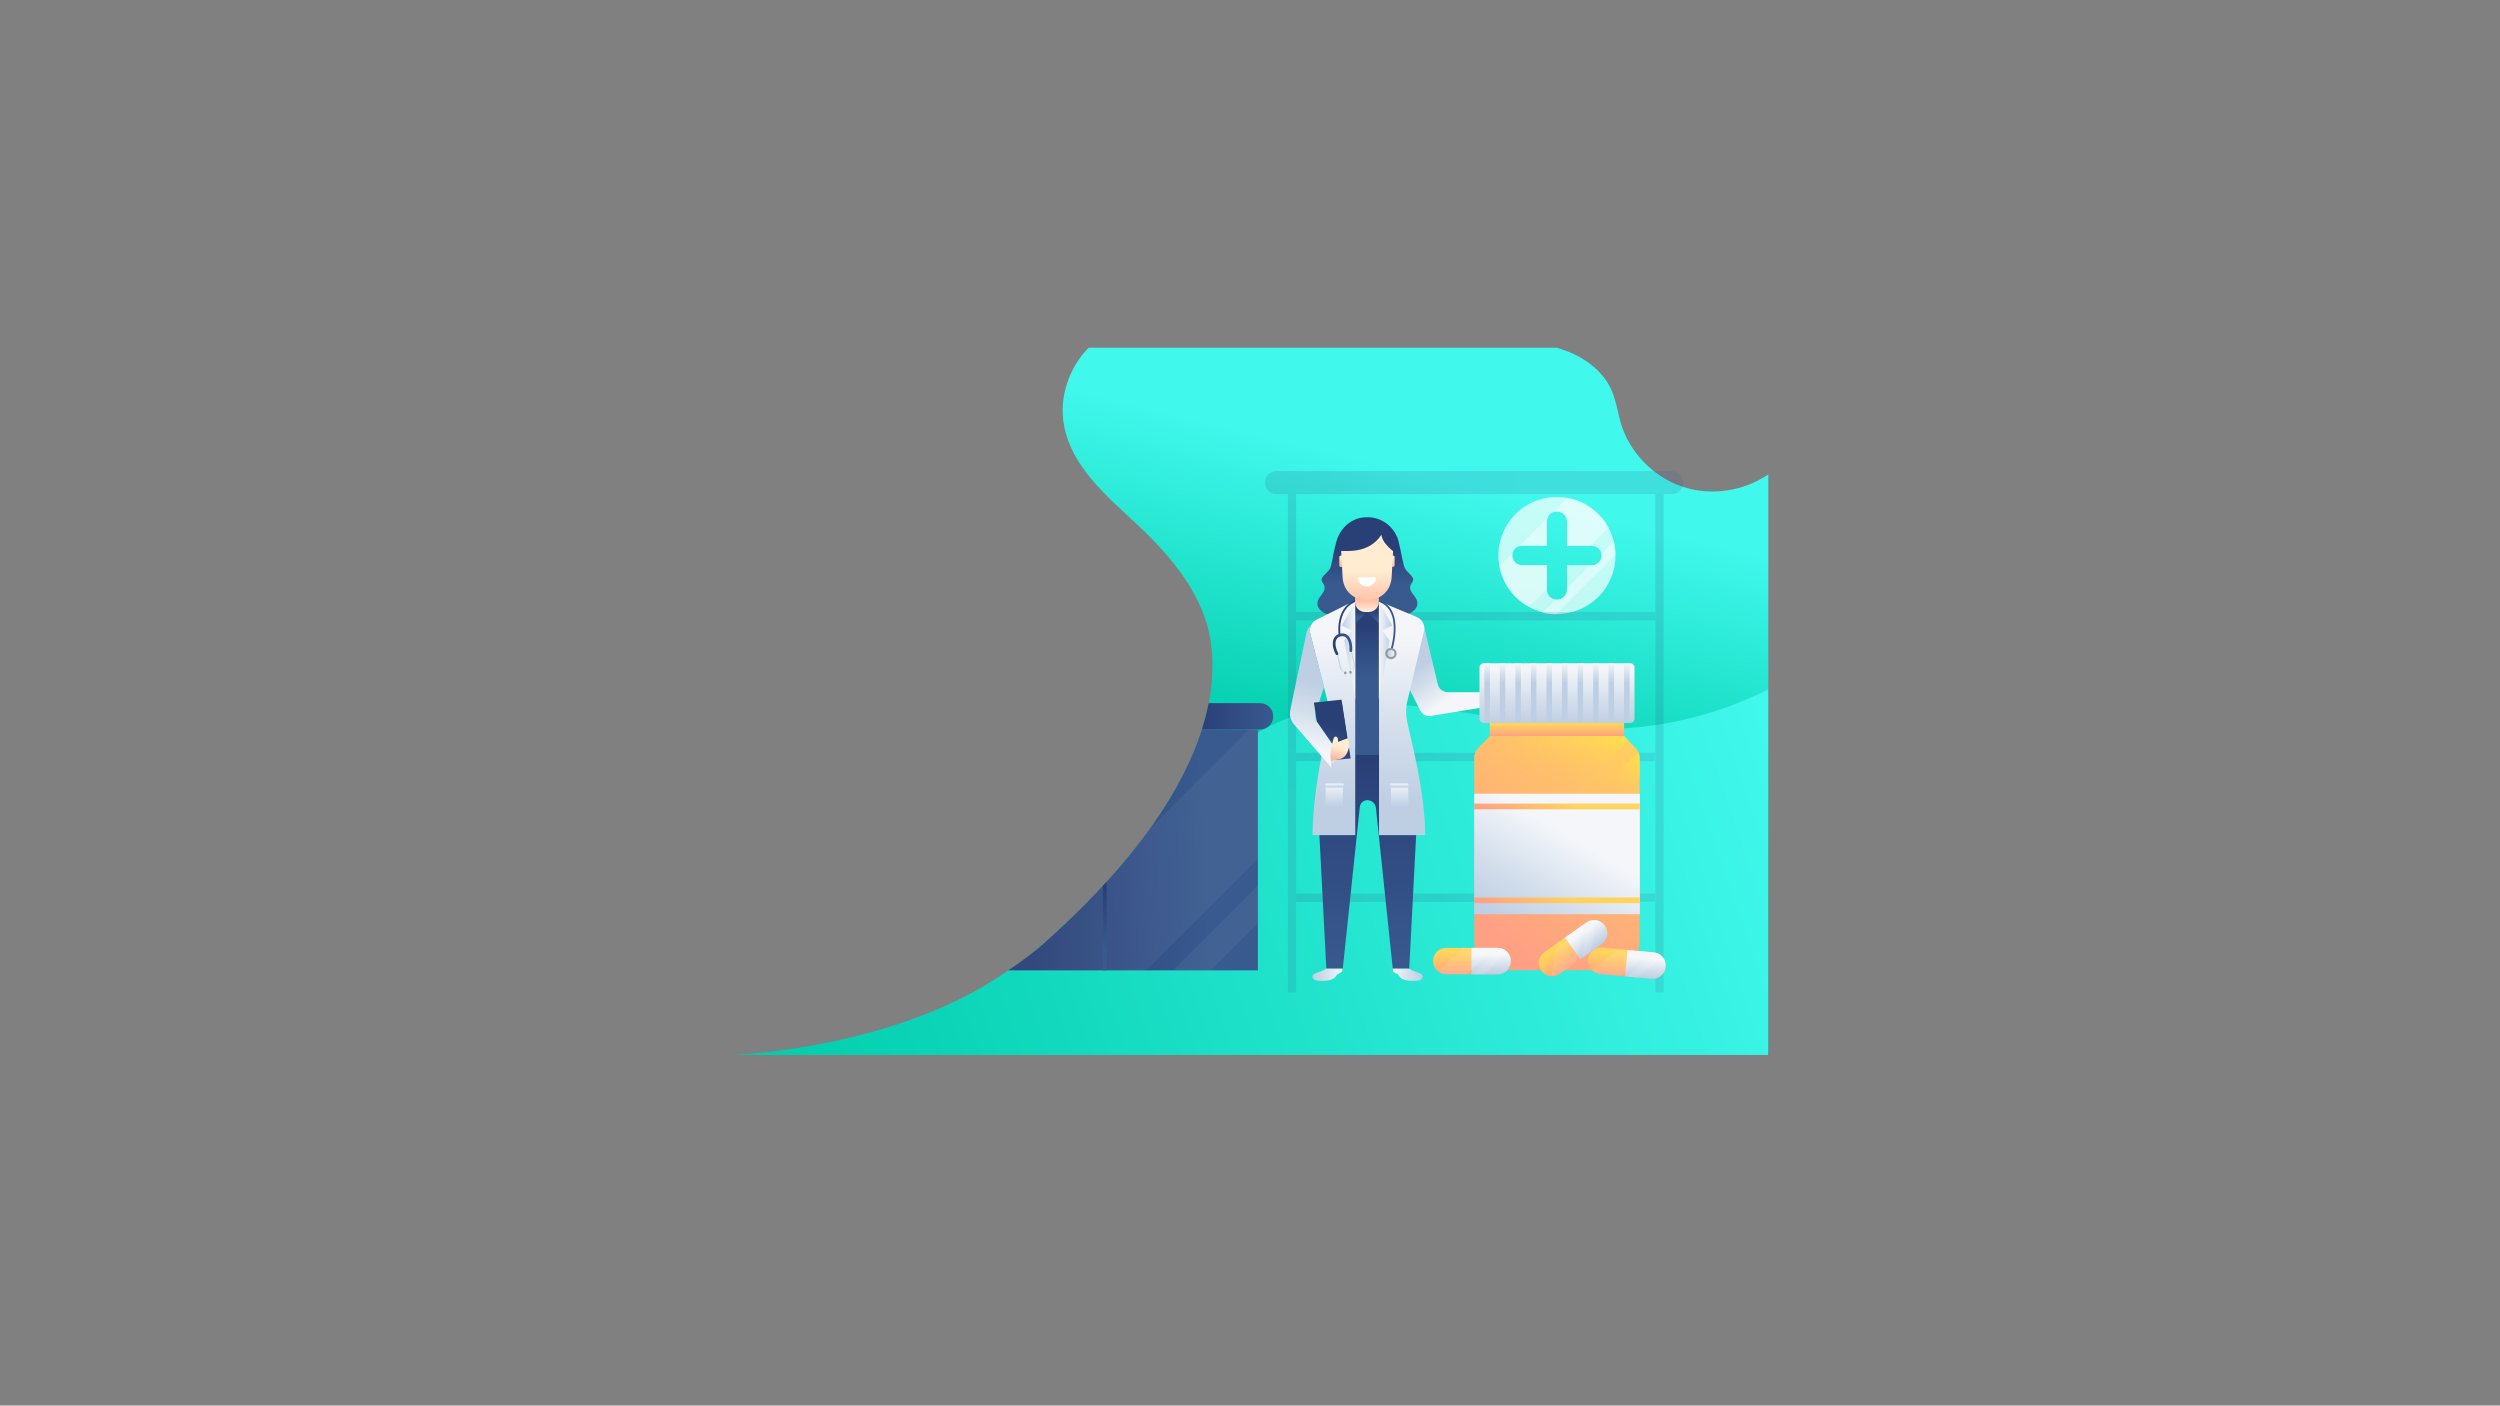 <?xml version="1.0" encoding="utf-8"?>
<!-- Generator: Adobe Illustrator 21.0.0, SVG Export Plug-In . SVG Version: 6.00 Build 0)  -->
<svg version="1.1" id="Layer_1" xmlns="http://www.w3.org/2000/svg" xmlns:xlink="http://www.w3.org/1999/xlink" x="0px" y="0px"
	 viewBox="0 0 1366 768" style="enable-background:new 0 0 1366 768;" xml:space="preserve">
<rect x="0" y="0" width="1366" height="768" fill="#808080" stroke="none"/>
<style type="text/css">
	.st0{fill:url(#SVGID_1_);}
	.st1{fill:url(#SVGID_2_);}
	.st2{opacity:0.7;fill:#FFFFFF;}
	.st3{opacity:0.4;}
	.st4{fill:#FFFFFF;}
	.st5{opacity:0.4;fill:#FFFFFF;}
	.st6{opacity:0.15;}
	.st7{fill:url(#SVGID_3_);}
	.st8{fill:url(#SVGID_4_);}
	.st9{fill:url(#SVGID_5_);}
	.st10{fill:url(#SVGID_6_);}
	.st11{fill:url(#SVGID_7_);}
	.st12{fill:url(#SVGID_8_);}
	.st13{fill:url(#SVGID_9_);}
	.st14{fill:url(#SVGID_10_);}
	.st15{opacity:5.000000e-02;fill:#FFFFFF;}
	.st16{fill:url(#SVGID_11_);}
	.st17{fill:url(#SVGID_12_);}
	.st18{fill:url(#SVGID_13_);}
	.st19{fill:url(#SVGID_14_);}
	.st20{fill:url(#SVGID_15_);}
	.st21{fill:url(#SVGID_16_);}
	.st22{fill:url(#SVGID_17_);}
	.st23{fill:url(#SVGID_18_);}
	.st24{fill:url(#SVGID_19_);}
	.st25{fill:none;stroke:url(#SVGID_20_);stroke-linecap:round;stroke-miterlimit:10;}
	.st26{fill:url(#SVGID_21_);}
	.st27{fill:url(#SVGID_22_);}
	.st28{fill:url(#SVGID_23_);}
	.st29{fill:url(#SVGID_24_);}
	.st30{fill:url(#SVGID_25_);}
	.st31{fill:url(#SVGID_26_);}
	.st32{fill:url(#SVGID_27_);}
	.st33{fill:url(#SVGID_28_);}
	.st34{fill:url(#SVGID_29_);}
	.st35{fill:url(#SVGID_30_);}
	.st36{fill:url(#SVGID_31_);}
	.st37{fill:url(#SVGID_32_);}
	.st38{fill:url(#SVGID_33_);}
	.st39{fill:url(#SVGID_34_);}
	.st40{fill:url(#SVGID_35_);}
	.st41{fill:url(#SVGID_36_);}
	.st42{fill:url(#SVGID_37_);}
	.st43{fill:url(#SVGID_38_);}
	.st44{fill:url(#SVGID_39_);}
	.st45{fill:none;stroke:url(#SVGID_40_);stroke-width:1.5;stroke-linecap:round;stroke-miterlimit:10;}
	.st46{fill:#929DA1;}
	.st47{fill:url(#SVGID_41_);}
	.st48{fill:url(#SVGID_42_);}
	.st49{fill:url(#SVGID_43_);}
	.st50{fill:url(#SVGID_44_);}
	.st51{fill:url(#SVGID_45_);}
	.st52{fill:url(#SVGID_46_);}
	.st53{fill:url(#SVGID_47_);}
	.st54{fill:url(#SVGID_48_);}
	.st55{fill:url(#SVGID_49_);}
	.st56{fill:url(#SVGID_50_);}
	.st57{fill:url(#SVGID_51_);}
	.st58{fill:url(#SVGID_52_);}
	.st59{fill:url(#SVGID_53_);}
	.st60{fill:url(#SVGID_54_);}
	.st61{fill:url(#SVGID_55_);}
	.st62{fill:url(#SVGID_56_);}
	.st63{fill:url(#SVGID_57_);}
	.st64{fill:url(#SVGID_58_);}
	.st65{opacity:0.5;fill:url(#SVGID_59_);}
	.st66{opacity:0.5;fill:url(#SVGID_60_);}
	.st67{fill:url(#SVGID_61_);}
	.st68{fill:url(#SVGID_62_);}
	.st69{fill:url(#SVGID_63_);}
	.st70{fill:url(#SVGID_64_);}
	.st71{fill:url(#SVGID_65_);}
	.st72{opacity:0.1;fill:#FFFFFF;}
	.st73{fill:url(#SVGID_66_);}
	.st74{fill:url(#SVGID_67_);}
	.st75{fill:url(#SVGID_68_);}
	.st76{fill:url(#SVGID_69_);}
</style>
<g>
	<linearGradient id="SVGID_1_" gradientUnits="userSpaceOnUse" x1="805.275" y1="265.724" x2="766.302" y2="426.697">
		<stop  offset="0" style="stop-color:#40F8EC"/>
		<stop  offset="1" style="stop-color:#00CDAB"/>
	</linearGradient>
	<path class="st0" d="M919.5,266c-16.1-5.3-29.3-18.9-34-35.2c-1.6-5.6-2.4-11.4-4.6-16.8c-4.4-10.7-14.4-18.3-25.2-22.3
		c-1.7-0.6-3.4-1.2-5.2-1.7l-255.7,0c-10.8,11-16.3,27.4-13.4,42.6c4.3,22.8,23.8,38.9,40.7,54.7c18.5,17.4,35.9,38.4,39.5,63.6
		c4.1,29.2-2.6,86.8-93.9,167l398.5,58.5l0-317.2C952.7,268.4,935,271.1,919.5,266z"/>
</g>
<g>
	<linearGradient id="SVGID_2_" gradientUnits="userSpaceOnUse" x1="979.175" y1="435.214" x2="423.769" y2="624.427">
		<stop  offset="0" style="stop-color:#40F8EC"/>
		<stop  offset="1" style="stop-color:#00CDAB"/>
	</linearGradient>
	<path class="st1" d="M399.9,576.4l566.2,0V376.7c-29.1,14.7-61.9,22.2-94.5,21.6c-30.8-0.6-61-8.2-91.6-11.8
		c-30.6-3.6-63.2-2.8-90.1,12.3c-19.7,11-34.7,28.7-49.5,45.7c-32.3,36.9-65.9,74.3-108.9,97.7C472.6,574.2,399.9,576.4,399.9,576.4
		z"/>
</g>
<g>
	<path class="st2" d="M850.7,271.5c-17.7,0-32,14.3-32,32s14.3,32,32,32c17.7,0,32-14.3,32-32S868.4,271.5,850.7,271.5z
		 M869.8,308.8h-13.6v13.3c0,3.1-2.5,5.5-5.5,5.5c-3.1,0-5.5-2.4-5.5-5.5v-13.3h-13.6c-2.9,0-5.3-2.3-5.3-5.3c0-2.9,2.4-5.3,5.3-5.3
		h13.6V285c0-3.1,2.4-5.5,5.5-5.5c3,0,5.5,2.4,5.5,5.5v13.3h13.6c2.9,0,5.3,2.4,5.3,5.3C875.1,306.5,872.7,308.8,869.8,308.8z"/>
	<g class="st3">
		<path class="st4" d="M856.5,272.1l-7.8,7.8c0.6-0.2,1.3-0.4,2-0.4c3,0,5.5,2.4,5.5,5.5v13.3h12.6l10.1-10.1
			C874.3,279.9,866.1,273.8,856.5,272.1z"/>
		<path class="st4" d="M845.3,308.8h-13.6c-2.9,0-5.3-2.3-5.3-5.3c0-0.6,0.1-1.1,0.3-1.6l-7.4,7.4c1.8,9.6,7.8,17.8,16.1,22.3
			l9.9-9.9V308.8z"/>
		<path class="st4" d="M830,298.6c0.5-0.2,1.1-0.3,1.6-0.3h13.6V285c0-0.7,0.1-1.4,0.4-2L830,298.6z"/>
		<polygon class="st4" points="856.2,310.8 858.2,308.8 856.2,308.8 		"/>
	</g>
	<path class="st5" d="M882.7,303c0-2.5-0.4-4.9-0.9-7.2l-6.8,6.8c0.1,0.3,0.1,0.6,0.1,1c0,3-2.4,5.3-5.3,5.3h-1l-12.6,12.6v0.8
		c0,3.1-2.5,5.5-5.5,5.5c-0.2,0-0.5,0-0.7-0.1l-7.1,7.1c2.3,0.6,4.7,0.9,7.2,0.9L882.7,303z"/>
</g>
<g class="st6">
	<linearGradient id="SVGID_3_" gradientUnits="userSpaceOnUse" x1="705.962" y1="264.72" x2="705.962" y2="545.164">
		<stop  offset="3.582200e-04" style="stop-color:#294077"/>
		<stop  offset="0.187" style="stop-color:#2C457C"/>
		<stop  offset="1" style="stop-color:#395A8F"/>
	</linearGradient>
	<rect x="703.7" y="257.5" class="st7" width="4.5" height="284.8"/>
	<linearGradient id="SVGID_4_" gradientUnits="userSpaceOnUse" x1="906.806" y1="264.72" x2="906.806" y2="545.164">
		<stop  offset="3.582200e-04" style="stop-color:#294077"/>
		<stop  offset="0.187" style="stop-color:#2C457C"/>
		<stop  offset="1" style="stop-color:#395A8F"/>
	</linearGradient>
	<rect x="904.5" y="257.5" class="st8" width="4.5" height="284.8"/>
	<linearGradient id="SVGID_5_" gradientUnits="userSpaceOnUse" x1="691.267" y1="263.719" x2="919.684" y2="263.719">
		<stop  offset="3.582200e-04" style="stop-color:#294077"/>
		<stop  offset="0.187" style="stop-color:#2C457C"/>
		<stop  offset="1" style="stop-color:#395A8F"/>
	</linearGradient>
	<path class="st9" d="M913.4,270H697.5c-3.5,0-6.3-2.8-6.3-6.3l0,0c0-3.5,2.8-6.3,6.3-6.3h215.9c3.5,0,6.3,2.8,6.3,6.3l0,0
		C919.7,267.2,916.9,270,913.4,270z"/>
	<linearGradient id="SVGID_6_" gradientUnits="userSpaceOnUse" x1="708.225" y1="336.65" x2="904.543" y2="336.65">
		<stop  offset="3.582200e-04" style="stop-color:#294077"/>
		<stop  offset="0.187" style="stop-color:#2C457C"/>
		<stop  offset="1" style="stop-color:#395A8F"/>
	</linearGradient>
	<rect x="708.2" y="334.4" class="st10" width="196.3" height="4.6"/>
	<linearGradient id="SVGID_7_" gradientUnits="userSpaceOnUse" x1="708.225" y1="413.556" x2="904.543" y2="413.556">
		<stop  offset="3.582200e-04" style="stop-color:#294077"/>
		<stop  offset="0.187" style="stop-color:#2C457C"/>
		<stop  offset="1" style="stop-color:#395A8F"/>
	</linearGradient>
	<rect x="708.2" y="411.3" class="st11" width="196.3" height="4.6"/>
	<linearGradient id="SVGID_8_" gradientUnits="userSpaceOnUse" x1="708.225" y1="490.462" x2="904.543" y2="490.462">
		<stop  offset="3.582200e-04" style="stop-color:#294077"/>
		<stop  offset="0.187" style="stop-color:#2C457C"/>
		<stop  offset="1" style="stop-color:#395A8F"/>
	</linearGradient>
	<rect x="708.2" y="488.2" class="st12" width="196.3" height="4.6"/>
</g>
<g>
	<linearGradient id="SVGID_9_" gradientUnits="userSpaceOnUse" x1="561.932" y1="469.461" x2="659.107" y2="464.976">
		<stop  offset="3.582200e-04" style="stop-color:#294077"/>
		<stop  offset="0.187" style="stop-color:#2C457C"/>
		<stop  offset="1" style="stop-color:#395A8F"/>
	</linearGradient>
	<path class="st13" d="M687.3,530.2V398.6h-30.6c-9.7,30.6-33.9,70.8-89,119.2c-5.4,4.3-11,8.5-16.8,12.4H687.3z"/>
	<linearGradient id="SVGID_10_" gradientUnits="userSpaceOnUse" x1="656.713" y1="391.405" x2="695.662" y2="391.405">
		<stop  offset="3.582200e-04" style="stop-color:#294077"/>
		<stop  offset="0.187" style="stop-color:#2C457C"/>
		<stop  offset="1" style="stop-color:#395A8F"/>
	</linearGradient>
	<path class="st14" d="M688.5,398.6c4,0,7.2-3.2,7.2-7.2s-3.2-7.2-7.2-7.2h-28.1c-0.9,4.5-2.1,9.3-3.7,14.4H688.5z"/>
	<path class="st15" d="M687.3,469.2v-70.6h-5l-53.6,53.6c-14.1,19.7-33.8,41.7-61,65.6c-5.4,4.3-11,8.5-16.8,12.4h75.4L687.3,469.2z
		"/>
	<polygon class="st15" points="661.6,530.2 687.3,504.4 687.3,483.8 641,530.2 	"/>
	<linearGradient id="SVGID_11_" gradientUnits="userSpaceOnUse" x1="603.654" y1="485.2" x2="603.654" y2="519.12">
		<stop  offset="3.582200e-04" style="stop-color:#294077"/>
		<stop  offset="0.187" style="stop-color:#2C457C"/>
		<stop  offset="1" style="stop-color:#395A8F"/>
	</linearGradient>
	<path class="st16" d="M602.6,484v46.2h2.1v-48.4C604,482.5,603.3,483.2,602.6,484z"/>
</g>
<g>
	<linearGradient id="SVGID_12_" gradientUnits="userSpaceOnUse" x1="747.217" y1="299.708" x2="747.217" y2="318.98">
		<stop  offset="3.582200e-04" style="stop-color:#294077"/>
		<stop  offset="0.187" style="stop-color:#2C457C"/>
		<stop  offset="1" style="stop-color:#395A8F"/>
	</linearGradient>
	<path class="st17" d="M772.6,325.4c-5.7-6.8,2.3-6.7-1.5-10.9c-3.7-4-3.6-3-5.1-10.2c0-0.5-1.4-6.6-1.9-8.8
		c-1.1-4.6-6.4-12.9-17.2-12.9c-10.2,0-15.4,8.3-16.7,13.2c-0.5,2.1-2,8-1.9,8.6c-1.5,7.7-1.4,6.2-5.1,10.2
		c-3.8,4.2,4.1,4.1-1.5,10.9c-5.7,6.8,2.9,11.1,8.5,11.1c5.5,0,16.3,0,16.9,0c0,0,0.1,0,0.1,0c0.5,0,11.4,0,16.9,0
		C769.8,336.5,778.3,332.2,772.6,325.4z"/>
	<linearGradient id="SVGID_13_" gradientUnits="userSpaceOnUse" x1="747.228" y1="415.608" x2="747.228" y2="530.682">
		<stop  offset="3.582200e-04" style="stop-color:#294077"/>
		<stop  offset="0.187" style="stop-color:#2C457C"/>
		<stop  offset="1" style="stop-color:#395A8F"/>
	</linearGradient>
	<path class="st18" d="M753.3,412.1h-12.1h-17l-3.6,38.1l4.1,79h9l9.3-88.3c0.2-2.1,2-3.7,4.1-3.7l0,0c2.4,0,4.4,1.8,4.7,4.2
		l9.2,87.8h9l4.1-79l-3.6-38.1H753.3z"/>
	<linearGradient id="SVGID_14_" gradientUnits="userSpaceOnUse" x1="824.067" y1="374.778" x2="813.587" y2="382.599">
		<stop  offset="0" style="stop-color:#FFECD1"/>
		<stop  offset="0.57" style="stop-color:#FFCBB1"/>
		<stop  offset="1" style="stop-color:#FFB69E"/>
	</linearGradient>
	<path class="st19" d="M811.7,378.2c0,0,1.9-4.7,3.2-4.2c1.3,0.5-0.4,3.9,0.4,4.2c0.8,0.3,6.1-1.7,7-1.2c0.9,0.5,2.3,0.9,1.3,4.2
		c-0.9,3.3-3.3,5-5.8,4.9c-2.5-0.1-6.1,0.3-6.1,0.3S808,381.8,811.7,378.2z"/>
	<linearGradient id="SVGID_15_" gradientUnits="userSpaceOnUse" x1="778.978" y1="361.554" x2="792.582" y2="381.313">
		<stop  offset="0" style="stop-color:#BECFE3"/>
		<stop  offset="0.43" style="stop-color:#D3DEEB"/>
		<stop  offset="1" style="stop-color:#F4F6F9"/>
	</linearGradient>
	<path class="st20" d="M777.9,341.5l7.7,32.4c0.6,2.5,2.8,4.3,5.4,4.3l20.6,0v8.1l-29.9,4.9c-2.3,0.4-4.5-0.8-5.6-2.8l-11.6-23.2
		L777.9,341.5z"/>
	<linearGradient id="SVGID_16_" gradientUnits="userSpaceOnUse" x1="747.156" y1="439.108" x2="747.156" y2="348.053">
		<stop  offset="0" style="stop-color:#BECFE3"/>
		<stop  offset="0.43" style="stop-color:#D3DEEB"/>
		<stop  offset="1" style="stop-color:#F4F6F9"/>
	</linearGradient>
	<path class="st21" d="M774.3,337.2l-14.9-6.2c-8.1-4.4-16.7-4.4-24.8,0l-15.3,7.6c-2.6,1.3-4,4.2-3.5,7l10.2,40
		c0.4,2.3,0.5,4.7,0.1,7.1c-1.7,9.9-8.9,38.9-8.9,63.6h23.3V409h13v47.3h25.2c0-23.7-7.7-51.6-9.9-62.4c-0.6-3.2-0.7-6.4-0.1-9.6
		l9.5-40.1C778.6,341.3,777,338.4,774.3,337.2z"/>
	<linearGradient id="SVGID_17_" gradientUnits="userSpaceOnUse" x1="746.941" y1="342.473" x2="746.941" y2="370.067">
		<stop  offset="3.582200e-04" style="stop-color:#294077"/>
		<stop  offset="0.187" style="stop-color:#2C457C"/>
		<stop  offset="1" style="stop-color:#395A8F"/>
	</linearGradient>
	<path class="st22" d="M740.5,328.9v83.2l13,0v-83.2C749.1,327.4,744.8,327.4,740.5,328.9z"/>
	<linearGradient id="SVGID_18_" gradientUnits="userSpaceOnUse" x1="743.696" y1="334.345" x2="743.696" y2="337.208">
		<stop  offset="3.582200e-04" style="stop-color:#294077"/>
		<stop  offset="0.187" style="stop-color:#2C457C"/>
		<stop  offset="1" style="stop-color:#395A8F"/>
	</linearGradient>
	<path class="st23" d="M745.3,327.9c-1.6,0.1-3.2,0.4-4.8,0.9v11.7l6.5-6L745.3,327.9z"/>
	<linearGradient id="SVGID_19_" gradientUnits="userSpaceOnUse" x1="750.187" y1="333.718" x2="750.187" y2="338.795">
		<stop  offset="3.582200e-04" style="stop-color:#294077"/>
		<stop  offset="0.187" style="stop-color:#2C457C"/>
		<stop  offset="1" style="stop-color:#395A8F"/>
	</linearGradient>
	<path class="st24" d="M746.9,334.5l6.5,6v-11.7c-1.6-0.5-3.2-0.8-4.8-0.9L746.9,334.5z"/>
	<linearGradient id="SVGID_20_" gradientUnits="userSpaceOnUse" x1="731.274" y1="341.998" x2="762.608" y2="341.998">
		<stop  offset="3.582200e-04" style="stop-color:#294077"/>
		<stop  offset="0.187" style="stop-color:#2C457C"/>
		<stop  offset="1" style="stop-color:#395A8F"/>
	</linearGradient>
	<path class="st25" d="M759.8,356.7c0,0,10.2-29.4-12.8-29.4c-17.7,0-15.1,19.2-15.1,19.2"/>
	<linearGradient id="SVGID_21_" gradientUnits="userSpaceOnUse" x1="727.835" y1="418.768" x2="727.835" y2="414.34">
		<stop  offset="0" style="stop-color:#BECFE3"/>
		<stop  offset="0.43" style="stop-color:#D3DEEB"/>
		<stop  offset="1" style="stop-color:#F4F6F9"/>
	</linearGradient>
	<path class="st26" d="M727.6,419.6c0,0,1.2-0.5,1.6-4.3c0.4-3.8-2.7-0.7-2.7-0.7L727.6,419.6z"/>
	<linearGradient id="SVGID_22_" gradientUnits="userSpaceOnUse" x1="746.941" y1="333.449" x2="746.941" y2="326.81">
		<stop  offset="0" style="stop-color:#FFECD1"/>
		<stop  offset="0.57" style="stop-color:#FFCBB1"/>
		<stop  offset="1" style="stop-color:#FFB69E"/>
	</linearGradient>
	<path class="st27" d="M747.9,311.1h-2c-3,0-5.5,2.5-5.5,5.5v12.3c0,3,2.5,5.5,5.5,5.5h2c3,0,5.5-2.5,5.5-5.5v-12.3
		C753.4,313.6,751,311.1,747.9,311.1z"/>
	<linearGradient id="SVGID_23_" gradientUnits="userSpaceOnUse" x1="721.565" y1="373.264" x2="715.228" y2="409.779">
		<stop  offset="0" style="stop-color:#BECFE3"/>
		<stop  offset="0.43" style="stop-color:#D3DEEB"/>
		<stop  offset="1" style="stop-color:#F4F6F9"/>
	</linearGradient>
	<path class="st28" d="M717.4,340.1l-2.4,3.1c-0.5,0.7-0.9,1.5-1.1,2.3L705,388c-0.6,2.7,0.2,5.6,2,7.7l20.6,23.9
		c0,0-1.4-8,0.5-13.2l-8.5-12.3c-1-1.4-1.2-3.1-0.7-4.7l4.5-14l-7.6-29.8c0,0-0.3-1.3,0.1-2.8C716.2,341.5,717.4,340.1,717.4,340.1z
		"/>
	<linearGradient id="SVGID_24_" gradientUnits="userSpaceOnUse" x1="733.19" y1="355.53" x2="740.436" y2="355.53">
		<stop  offset="0" style="stop-color:#BECFE3"/>
		<stop  offset="0.43" style="stop-color:#D3DEEB"/>
		<stop  offset="1" style="stop-color:#F4F6F9"/>
	</linearGradient>
	<polygon class="st29" points="740.5,382.3 734.5,349.9 738.6,344.6 733.1,341.8 740.5,328.8 	"/>
	<linearGradient id="SVGID_25_" gradientUnits="userSpaceOnUse" x1="732.952" y1="304.348" x2="732.952" y2="309.365">
		<stop  offset="0" style="stop-color:#FFECD1"/>
		<stop  offset="0.57" style="stop-color:#FFCBB1"/>
		<stop  offset="1" style="stop-color:#FFB69E"/>
	</linearGradient>
	<path class="st30" d="M734.1,303.6h-1.6c-0.4,0-0.7,0.4-0.7,0.9v4.4c0,0.5,0.3,0.9,0.7,0.9h1.4L734.1,303.6z"/>
	
		<linearGradient id="SVGID_26_" gradientUnits="userSpaceOnUse" x1="792.229" y1="355.53" x2="799.474" y2="355.53" gradientTransform="matrix(-1 0 0 1 1552.921 0)">
		<stop  offset="0" style="stop-color:#BECFE3"/>
		<stop  offset="0.43" style="stop-color:#D3DEEB"/>
		<stop  offset="1" style="stop-color:#F4F6F9"/>
	</linearGradient>
	<polygon class="st31" points="753.4,382.3 759.3,349.9 755.3,344.6 760.8,341.8 753.4,328.8 	"/>
	<linearGradient id="SVGID_27_" gradientUnits="userSpaceOnUse" x1="760.837" y1="304.965" x2="760.837" y2="310.269">
		<stop  offset="0" style="stop-color:#FFECD1"/>
		<stop  offset="0.57" style="stop-color:#FFCBB1"/>
		<stop  offset="1" style="stop-color:#FFB69E"/>
	</linearGradient>
	<path class="st32" d="M761.3,303.6h-1.6l0.2,6.1h1.4c0.4,0,0.7-0.4,0.7-0.9v-4.4C762,303.9,761.7,303.6,761.3,303.6z"/>
	<linearGradient id="SVGID_28_" gradientUnits="userSpaceOnUse" x1="733.227" y1="405.05" x2="725.245" y2="428.395">
		<stop  offset="3.582200e-04" style="stop-color:#294077"/>
		<stop  offset="0.187" style="stop-color:#2C457C"/>
		<stop  offset="1" style="stop-color:#395A8F"/>
	</linearGradient>
	<polygon class="st33" points="733,382.3 738,414.4 727.3,415.4 	"/>
	<g>
		<linearGradient id="SVGID_29_" gradientUnits="userSpaceOnUse" x1="758.391" y1="311.813" x2="758.391" y2="334.843">
			<stop  offset="0" style="stop-color:#FFECD1"/>
			<stop  offset="0.57" style="stop-color:#FFCBB1"/>
			<stop  offset="1" style="stop-color:#FFB69E"/>
		</linearGradient>
		<path class="st34" d="M758.4,289.3C758.4,289.3,758.4,289.2,758.4,289.3L758.4,289.3C758.4,289.3,758.4,289.3,758.4,289.3z"/>
		<linearGradient id="SVGID_30_" gradientUnits="userSpaceOnUse" x1="746.953" y1="312.362" x2="746.953" y2="334.511">
			<stop  offset="0" style="stop-color:#FFECD1"/>
			<stop  offset="0.57" style="stop-color:#FFCBB1"/>
			<stop  offset="1" style="stop-color:#FFB69E"/>
		</linearGradient>
		<path class="st35" d="M754.8,292.2c-7,10.7-19.7,8.6-22,8.9l0.8,14.2c0.4,8,6.3,12.5,13.2,12.5h0.4c6.8,0,12.7-4.5,13.2-12.5
			l0.8-14.1C756.8,297.5,755.1,294.8,754.8,292.2z"/>
	</g>
	<path class="st4" d="M751,315.4h-8.1c-0.6,0-1,0.5-0.9,1.1c0.5,2.3,2.5,3.9,4.9,3.9c2.4,0,4.4-1.7,4.9-3.9
		C752,316,751.6,315.4,751,315.4z"/>
	<g>
		
			<linearGradient id="SVGID_31_" gradientUnits="userSpaceOnUse" x1="839.154" y1="366.015" x2="842.143" y2="366.015" gradientTransform="matrix(-0.976 0.216 0.216 0.976 1480.141 -177.422)">
			<stop  offset="0" style="stop-color:#BECFE3"/>
			<stop  offset="0.43" style="stop-color:#D3DEEB"/>
			<stop  offset="1" style="stop-color:#F4F6F9"/>
		</linearGradient>
		<path class="st36" d="M738.4,367.2c-0.1,0-0.3,0-0.3-0.1c-0.1-0.1-0.1-0.4,0.1-0.5c0.1-0.1,1.8-1.4,1.4-3.6
			c-0.4-2.4-1.6-7-1.6-7.1c0-0.2,0.1-0.4,0.2-0.4c0.1,0,0.4,0.1,0.4,0.2c0,0,1.1,4.7,1.6,7.1c0.5,2.6-1.5,4.2-1.6,4.2
			C738.5,367.2,738.5,367.2,738.4,367.2z"/>
	</g>
	<linearGradient id="SVGID_32_" gradientUnits="userSpaceOnUse" x1="732.02" y1="408.508" x2="729.679" y2="415.355">
		<stop  offset="0" style="stop-color:#FFECD1"/>
		<stop  offset="0.57" style="stop-color:#FFCBB1"/>
		<stop  offset="1" style="stop-color:#FFB69E"/>
	</linearGradient>
	<path class="st37" d="M728.1,406c0,0,0.4-3.8,1.9-3.6c1.5,0.2,1.1,2.9,1.1,2.9l5.2-1.9c0,0,1.7,2.5,0.5,6c-1.2,3.5-2.1,5.8-9.6,6.1
		C727.1,415.4,726.5,411.9,728.1,406z"/>
	<linearGradient id="SVGID_33_" gradientUnits="userSpaceOnUse" x1="728.135" y1="406.383" x2="725.587" y2="413.834">
		<stop  offset="0" style="stop-color:#FFECD1"/>
		<stop  offset="0.57" style="stop-color:#FFCBB1"/>
		<stop  offset="1" style="stop-color:#FFB69E"/>
	</linearGradient>
	<path class="st38" d="M728,406.3c-0.2,0.8-0.4,1.5-0.5,2.2c0.1-0.7,0.3-1.4,0.6-2.1L728,406.3z"/>
	<linearGradient id="SVGID_34_" gradientUnits="userSpaceOnUse" x1="729.024" y1="406.687" x2="726.476" y2="414.138">
		<stop  offset="0" style="stop-color:#FFECD1"/>
		<stop  offset="0.57" style="stop-color:#FFCBB1"/>
		<stop  offset="1" style="stop-color:#FFB69E"/>
	</linearGradient>
	<path class="st39" d="M727.1,413.7c0-1,0-2.1,0.1-3.2C727.1,411.8,727.1,412.9,727.1,413.7z"/>
	<linearGradient id="SVGID_35_" gradientUnits="userSpaceOnUse" x1="730.713" y1="399.796" x2="725.927" y2="413.794">
		<stop  offset="0" style="stop-color:#FFECD1"/>
		<stop  offset="0.57" style="stop-color:#FFCBB1"/>
		<stop  offset="1" style="stop-color:#FFB69E"/>
	</linearGradient>
	<path class="st40" d="M727.2,410.5c0.1-0.6,0.2-1.3,0.3-2C727.4,409.2,727.3,409.8,727.2,410.5z"/>
	<linearGradient id="SVGID_36_" gradientUnits="userSpaceOnUse" x1="725.815" y1="396.459" x2="719.959" y2="413.585">
		<stop  offset="3.582200e-04" style="stop-color:#294077"/>
		<stop  offset="0.187" style="stop-color:#2C457C"/>
		<stop  offset="1" style="stop-color:#395A8F"/>
	</linearGradient>
	<path class="st41" d="M730,402.3c1.5,0.2,1.1,2.9,1.1,2.9l4.8-3.3l-3-19.6l-15,1.6l1.6,10.3l8.4,12.2c0-0.1,0.1-0.2,0.1-0.4
		C728.1,406,728.5,402.1,730,402.3z"/>
	<linearGradient id="SVGID_37_" gradientUnits="userSpaceOnUse" x1="717.011" y1="532.613" x2="733.577" y2="532.613">
		<stop  offset="0" style="stop-color:#BECFE3"/>
		<stop  offset="0.43" style="stop-color:#D3DEEB"/>
		<stop  offset="1" style="stop-color:#F4F6F9"/>
	</linearGradient>
	<path class="st42" d="M724.6,529.3c0,0-1.9,1.3-5.8,2.5c-2.7,0.8-2.3,3.9,1.7,4.1c4.1,0.2,8.1-0.2,9.4-2.5c1.3-2.4,3.8-1,3.6-4.1
		H724.6z"/>
	<g>
		
			<linearGradient id="SVGID_38_" gradientUnits="userSpaceOnUse" x1="732.84" y1="365.63" x2="735.83" y2="365.63" gradientTransform="matrix(0.976 -0.216 0.216 0.976 -62.902 164.009)">
			<stop  offset="0" style="stop-color:#BECFE3"/>
			<stop  offset="0.43" style="stop-color:#D3DEEB"/>
			<stop  offset="1" style="stop-color:#F4F6F9"/>
		</linearGradient>
		<path class="st43" d="M735.4,367.9c0,0-0.1,0-0.1,0c-0.1,0-2.6-0.6-3.2-3.2c-0.6-2.4-1.6-7.1-1.6-7.1c0-0.2,0.1-0.3,0.3-0.4
			c0.2,0,0.4,0.1,0.4,0.3c0,0,1,4.7,1.6,7.1c0.6,2.2,2.7,2.7,2.7,2.7c0.2,0,0.3,0.2,0.2,0.4C735.6,367.8,735.5,367.9,735.4,367.9z"
			/>
	</g>
	
		<linearGradient id="SVGID_39_" gradientUnits="userSpaceOnUse" x1="692.95" y1="532.613" x2="709.516" y2="532.613" gradientTransform="matrix(-1 0 0 1 1470.402 0)">
		<stop  offset="0" style="stop-color:#BECFE3"/>
		<stop  offset="0.43" style="stop-color:#D3DEEB"/>
		<stop  offset="1" style="stop-color:#F4F6F9"/>
	</linearGradient>
	<path class="st44" d="M769.9,529.3c0,0,1.9,1.3,5.8,2.5c2.7,0.8,2.3,3.9-1.7,4.1c-4.1,0.2-8.1-0.2-9.4-2.5c-1.3-2.4-3.8-1-3.6-4.1
		H769.9z"/>
	
		<linearGradient id="SVGID_40_" gradientUnits="userSpaceOnUse" x1="740.646" y1="296.569" x2="750.996" y2="296.569" gradientTransform="matrix(0.978 -0.21 0.259 1.204 -72.49 151.105)">
		<stop  offset="3.582200e-04" style="stop-color:#294077"/>
		<stop  offset="0.187" style="stop-color:#2C457C"/>
		<stop  offset="1" style="stop-color:#395A8F"/>
	</linearGradient>
	<path class="st45" d="M738.1,355.5c0.3-5.2-1.6-9.5-5.8-8.5c-3.8,0.9-4.3,5.5-1.8,10.2"/>
	<circle class="st46" cx="760" cy="357.1" r="3.1"/>
	
		<ellipse transform="matrix(0.242 -0.97 0.97 0.242 200.413 992.114)" class="st46" cx="735.5" cy="367.7" rx="0.8" ry="0.7"/>
	
		<ellipse transform="matrix(0.97 -0.242 0.242 0.97 -66.966 189.993)" class="st46" cx="738.2" cy="367" rx="0.7" ry="0.8"/>
	<linearGradient id="SVGID_41_" gradientUnits="userSpaceOnUse" x1="758.119" y1="357.069" x2="761.944" y2="357.069">
		<stop  offset="0" style="stop-color:#BECFE3"/>
		<stop  offset="0.43" style="stop-color:#D3DEEB"/>
		<stop  offset="1" style="stop-color:#F4F6F9"/>
	</linearGradient>
	<circle class="st47" cx="760" cy="357.1" r="1.9"/>
	<linearGradient id="SVGID_42_" gradientUnits="userSpaceOnUse" x1="729.012" y1="440.971" x2="729.012" y2="428.129">
		<stop  offset="0" style="stop-color:#BECFE3"/>
		<stop  offset="0.43" style="stop-color:#D3DEEB"/>
		<stop  offset="1" style="stop-color:#F4F6F9"/>
	</linearGradient>
	<polygon class="st48" points="733.6,442 724.1,442 724.4,428.2 733.9,428.2 	"/>
	<linearGradient id="SVGID_43_" gradientUnits="userSpaceOnUse" x1="729.216" y1="430.184" x2="729.216" y2="428.211">
		<stop  offset="0" style="stop-color:#BECFE3"/>
		<stop  offset="0.43" style="stop-color:#D3DEEB"/>
		<stop  offset="1" style="stop-color:#F4F6F9"/>
	</linearGradient>
	<polygon class="st49" points="734.1,430.3 724.2,430.3 724.3,428.2 734.3,428.2 	"/>
	
		<linearGradient id="SVGID_44_" gradientUnits="userSpaceOnUse" x1="746.071" y1="440.971" x2="746.071" y2="428.129" gradientTransform="matrix(-1 0 0 1 1510.871 0)">
		<stop  offset="0" style="stop-color:#BECFE3"/>
		<stop  offset="0.43" style="stop-color:#D3DEEB"/>
		<stop  offset="1" style="stop-color:#F4F6F9"/>
	</linearGradient>
	<polygon class="st50" points="760.2,442 769.7,442 769.4,428.2 759.9,428.2 	"/>
	
		<linearGradient id="SVGID_45_" gradientUnits="userSpaceOnUse" x1="746.275" y1="430.184" x2="746.275" y2="428.211" gradientTransform="matrix(-1 0 0 1 1510.871 0)">
		<stop  offset="0" style="stop-color:#BECFE3"/>
		<stop  offset="0.43" style="stop-color:#D3DEEB"/>
		<stop  offset="1" style="stop-color:#F4F6F9"/>
	</linearGradient>
	<polygon class="st51" points="759.7,430.3 769.6,430.3 769.5,428.2 759.6,428.2 	"/>
</g>
<g>
	<linearGradient id="SVGID_46_" gradientUnits="userSpaceOnUse" x1="850.721" y1="395.983" x2="850.721" y2="365.564">
		<stop  offset="0" style="stop-color:#BECFE3"/>
		<stop  offset="0.43" style="stop-color:#D3DEEB"/>
		<stop  offset="1" style="stop-color:#F4F6F9"/>
	</linearGradient>
	<path class="st52" d="M890.9,395h-80.3c-1.2,0-2.2-1-2.2-2.2v-28.2c0-1.2,1-2.2,2.2-2.2h80.3c1.2,0,2.2,1,2.2,2.2v28.2
		C893.1,394,892.1,395,890.9,395z"/>
	<linearGradient id="SVGID_47_" gradientUnits="userSpaceOnUse" x1="850.721" y1="402.441" x2="850.721" y2="395.7">
		<stop  offset="0" style="stop-color:#FFA084"/>
		<stop  offset="1" style="stop-color:#FFD35C"/>
	</linearGradient>
	<rect x="814" y="395" class="st53" width="73.4" height="7.2"/>
	<g>
		<linearGradient id="SVGID_48_" gradientUnits="userSpaceOnUse" x1="812.536" y1="362.357" x2="812.536" y2="373.336">
			<stop  offset="0" style="stop-color:#F4F6F9"/>
			<stop  offset="0.57" style="stop-color:#D3DEEB"/>
			<stop  offset="1" style="stop-color:#BECFE3"/>
		</linearGradient>
		<rect x="811.1" y="362.3" class="st54" width="3" height="32.7"/>
		<linearGradient id="SVGID_49_" gradientUnits="userSpaceOnUse" x1="821.022" y1="362.357" x2="821.022" y2="373.336">
			<stop  offset="0" style="stop-color:#F4F6F9"/>
			<stop  offset="0.57" style="stop-color:#D3DEEB"/>
			<stop  offset="1" style="stop-color:#BECFE3"/>
		</linearGradient>
		<rect x="819.5" y="362.3" class="st55" width="3" height="32.7"/>
		<linearGradient id="SVGID_50_" gradientUnits="userSpaceOnUse" x1="829.507" y1="362.357" x2="829.507" y2="373.336">
			<stop  offset="0" style="stop-color:#F4F6F9"/>
			<stop  offset="0.57" style="stop-color:#D3DEEB"/>
			<stop  offset="1" style="stop-color:#BECFE3"/>
		</linearGradient>
		<rect x="828" y="362.3" class="st56" width="3" height="32.7"/>
		<linearGradient id="SVGID_51_" gradientUnits="userSpaceOnUse" x1="837.993" y1="362.357" x2="837.993" y2="373.336">
			<stop  offset="0" style="stop-color:#F4F6F9"/>
			<stop  offset="0.57" style="stop-color:#D3DEEB"/>
			<stop  offset="1" style="stop-color:#BECFE3"/>
		</linearGradient>
		<rect x="836.5" y="362.3" class="st57" width="3" height="32.7"/>
		<linearGradient id="SVGID_52_" gradientUnits="userSpaceOnUse" x1="846.479" y1="362.357" x2="846.479" y2="373.336">
			<stop  offset="0" style="stop-color:#F4F6F9"/>
			<stop  offset="0.57" style="stop-color:#D3DEEB"/>
			<stop  offset="1" style="stop-color:#BECFE3"/>
		</linearGradient>
		<rect x="845" y="362.3" class="st58" width="3" height="32.7"/>
		<linearGradient id="SVGID_53_" gradientUnits="userSpaceOnUse" x1="854.964" y1="362.357" x2="854.964" y2="373.336">
			<stop  offset="0" style="stop-color:#F4F6F9"/>
			<stop  offset="0.57" style="stop-color:#D3DEEB"/>
			<stop  offset="1" style="stop-color:#BECFE3"/>
		</linearGradient>
		<rect x="853.5" y="362.3" class="st59" width="3" height="32.7"/>
		<linearGradient id="SVGID_54_" gradientUnits="userSpaceOnUse" x1="863.45" y1="362.357" x2="863.45" y2="373.336">
			<stop  offset="0" style="stop-color:#F4F6F9"/>
			<stop  offset="0.57" style="stop-color:#D3DEEB"/>
			<stop  offset="1" style="stop-color:#BECFE3"/>
		</linearGradient>
		<rect x="862" y="362.3" class="st60" width="3" height="32.7"/>
		<linearGradient id="SVGID_55_" gradientUnits="userSpaceOnUse" x1="871.935" y1="362.357" x2="871.935" y2="373.336">
			<stop  offset="0" style="stop-color:#F4F6F9"/>
			<stop  offset="0.57" style="stop-color:#D3DEEB"/>
			<stop  offset="1" style="stop-color:#BECFE3"/>
		</linearGradient>
		<rect x="870.5" y="362.3" class="st61" width="3" height="32.7"/>
		<linearGradient id="SVGID_56_" gradientUnits="userSpaceOnUse" x1="880.421" y1="362.357" x2="880.421" y2="373.336">
			<stop  offset="0" style="stop-color:#F4F6F9"/>
			<stop  offset="0.57" style="stop-color:#D3DEEB"/>
			<stop  offset="1" style="stop-color:#BECFE3"/>
		</linearGradient>
		<rect x="878.9" y="362.3" class="st62" width="3" height="32.7"/>
		<linearGradient id="SVGID_57_" gradientUnits="userSpaceOnUse" x1="888.906" y1="362.357" x2="888.906" y2="373.336">
			<stop  offset="0" style="stop-color:#F4F6F9"/>
			<stop  offset="0.57" style="stop-color:#D3DEEB"/>
			<stop  offset="1" style="stop-color:#BECFE3"/>
		</linearGradient>
		<rect x="887.4" y="362.3" class="st63" width="3" height="32.7"/>
	</g>
	<linearGradient id="SVGID_58_" gradientUnits="userSpaceOnUse" x1="819.039" y1="509.679" x2="899.127" y2="398.41">
		<stop  offset="0" style="stop-color:#FFA084"/>
		<stop  offset="1" style="stop-color:#FFD35C"/>
	</linearGradient>
	<path class="st64" d="M887.4,402.2H814l-6.2,6.4c-1.5,1.5-2.3,3.6-2.3,5.7V515c0,8.4,6.8,15.1,15.1,15.1h59.8
		c8.6,0,15.5-7,15.5-15.5V414.3c0-2.1-0.8-4.2-2.3-5.7L887.4,402.2z"/>
	<linearGradient id="SVGID_59_" gradientUnits="userSpaceOnUse" x1="841.547" y1="436.754" x2="853.958" y2="393.858">
		<stop  offset="0" style="stop-color:#FFA084;stop-opacity:0"/>
		<stop  offset="1" style="stop-color:#FFEA40"/>
	</linearGradient>
	<polygon class="st65" points="805.5,427.1 805.5,488.8 889.7,404.6 887.4,402.2 830.4,402.2 	"/>
	<linearGradient id="SVGID_60_" gradientUnits="userSpaceOnUse" x1="870.09" y1="438.089" x2="890.34" y2="412.395">
		<stop  offset="0" style="stop-color:#FFA084;stop-opacity:0"/>
		<stop  offset="1" style="stop-color:#FFEA40"/>
	</linearGradient>
	<path class="st66" d="M896,414.3c0-1.2-0.3-2.4-0.8-3.5l-89.7,89.7V515c0,0.1,0,0.2,0,0.3l90.5-90.5V414.3z"/>
	<linearGradient id="SVGID_61_" gradientUnits="userSpaceOnUse" x1="826.609" y1="507.441" x2="856.41" y2="456.93">
		<stop  offset="0" style="stop-color:#BECFE3"/>
		<stop  offset="0.43" style="stop-color:#D3DEEB"/>
		<stop  offset="1" style="stop-color:#F4F6F9"/>
	</linearGradient>
	<rect x="805.5" y="433.7" class="st67" width="90.5" height="65.8"/>
	<linearGradient id="SVGID_62_" gradientUnits="userSpaceOnUse" x1="839.282" y1="460.074" x2="853.42" y2="436.112">
		<stop  offset="0" style="stop-color:#FFA084"/>
		<stop  offset="1" style="stop-color:#FFD35C"/>
	</linearGradient>
	<rect x="805.5" y="439.1" class="st68" width="90.5" height="3.1"/>
	<linearGradient id="SVGID_63_" gradientUnits="userSpaceOnUse" x1="839.282" y1="511.343" x2="853.42" y2="487.38">
		<stop  offset="0" style="stop-color:#FFA084"/>
		<stop  offset="1" style="stop-color:#FFD35C"/>
	</linearGradient>
	<rect x="805.5" y="490.4" class="st69" width="90.5" height="3.1"/>
</g>
<g>
	<linearGradient id="SVGID_64_" gradientUnits="userSpaceOnUse" x1="804.277" y1="533.33" x2="804.277" y2="520.758">
		<stop  offset="0" style="stop-color:#FFA084"/>
		<stop  offset="1" style="stop-color:#FFD35C"/>
	</linearGradient>
	<path class="st70" d="M818.3,517.9h-28.1c-4,0-7.2,3.2-7.2,7.2l0,0c0,4,3.2,7.2,7.2,7.2h28.1c4,0,7.2-3.2,7.2-7.2l0,0
		C825.6,521.2,822.3,517.9,818.3,517.9z"/>
	<linearGradient id="SVGID_65_" gradientUnits="userSpaceOnUse" x1="814.79" y1="532.423" x2="814.79" y2="521.522">
		<stop  offset="0" style="stop-color:#BECFE3"/>
		<stop  offset="0.43" style="stop-color:#D3DEEB"/>
		<stop  offset="1" style="stop-color:#F4F6F9"/>
	</linearGradient>
	<path class="st71" d="M818.3,517.9H804v14.5h14.3c4,0,7.2-3.2,7.2-7.2l0,0C825.6,521.2,822.3,517.9,818.3,517.9z"/>
	<path class="st72" d="M785.9,530.9c1.2,0.9,2.7,1.5,4.4,1.5h11.1l14.5-14.5h-16.9L785.9,530.9z"/>
	<path class="st72" d="M805.3,532.4h5.7l12.4-12.4c-1-1-2.3-1.7-3.7-1.9L805.3,532.4z"/>
</g>
<g>
	
		<linearGradient id="SVGID_66_" gradientUnits="userSpaceOnUse" x1="890.377" y1="531.848" x2="890.377" y2="519.276" gradientTransform="matrix(0.996 9.380000e-02 -9.380000e-02 0.996 51.569 -78.64)">
		<stop  offset="0" style="stop-color:#FFA084"/>
		<stop  offset="1" style="stop-color:#FFD35C"/>
	</linearGradient>
	<path class="st73" d="M903.6,520.4l-28-2.6c-4-0.4-7.5,2.5-7.9,6.5v0c-0.4,4,2.5,7.5,6.5,7.9l28,2.6c4,0.4,7.5-2.5,7.9-6.5v0
		C910.5,524.3,907.6,520.7,903.6,520.4z"/>
	
		<linearGradient id="SVGID_67_" gradientUnits="userSpaceOnUse" x1="900.89" y1="530.941" x2="900.89" y2="520.04" gradientTransform="matrix(0.996 9.380000e-02 -9.380000e-02 0.996 51.569 -78.64)">
		<stop  offset="0" style="stop-color:#BECFE3"/>
		<stop  offset="0.43" style="stop-color:#D3DEEB"/>
		<stop  offset="1" style="stop-color:#F4F6F9"/>
	</linearGradient>
	<path class="st74" d="M903.6,520.4l-14.3-1.3l-1.4,14.4l14.3,1.3c4,0.4,7.5-2.5,7.9-6.5v0C910.5,524.3,907.6,520.7,903.6,520.4z"/>
	<path class="st72" d="M870,530.3c1.1,1,2.6,1.7,4.2,1.9l11,1l15.8-13.1l-16.8-1.6L870,530.3z"/>
	<path class="st72" d="M889.2,533.6l5.6,0.5l13.6-11.2c-0.9-1.1-2.1-1.9-3.5-2.3L889.2,533.6z"/>
</g>
<g>
	
		<linearGradient id="SVGID_68_" gradientUnits="userSpaceOnUse" x1="849.432" y1="543.126" x2="849.432" y2="530.553" gradientTransform="matrix(0.816 -0.578 0.578 0.816 -142.868 572.129)">
		<stop  offset="0" style="stop-color:#FFA084"/>
		<stop  offset="1" style="stop-color:#FFD35C"/>
	</linearGradient>
	<path class="st75" d="M866.8,504l-23,16.3c-3.3,2.3-4,6.8-1.7,10.1l0,0c2.3,3.3,6.8,4,10.1,1.7l23-16.3c3.3-2.3,4-6.8,1.7-10.1l0,0
		C874.6,502.5,870,501.7,866.8,504z"/>
	
		<linearGradient id="SVGID_69_" gradientUnits="userSpaceOnUse" x1="859.945" y1="542.219" x2="859.945" y2="531.317" gradientTransform="matrix(0.816 -0.578 0.578 0.816 -142.868 572.129)">
		<stop  offset="0" style="stop-color:#BECFE3"/>
		<stop  offset="0.43" style="stop-color:#D3DEEB"/>
		<stop  offset="1" style="stop-color:#F4F6F9"/>
	</linearGradient>
	<path class="st76" d="M866.8,504l-11.7,8.3l8.4,11.8l11.7-8.3c3.3-2.3,4-6.8,1.7-10.1l0,0C874.6,502.5,870,501.7,866.8,504z"/>
	<path class="st72" d="M847.8,533.4c1.5,0,3.1-0.4,4.4-1.3l9-6.4l3.5-20.2l-13.8,9.8L847.8,533.4z"/>
	<path class="st72" d="M864.5,523.4l4.6-3.3l3-17.3c-1.4-0.2-2.8,0-4.2,0.6L864.5,523.4z"/>
</g>
</svg>
